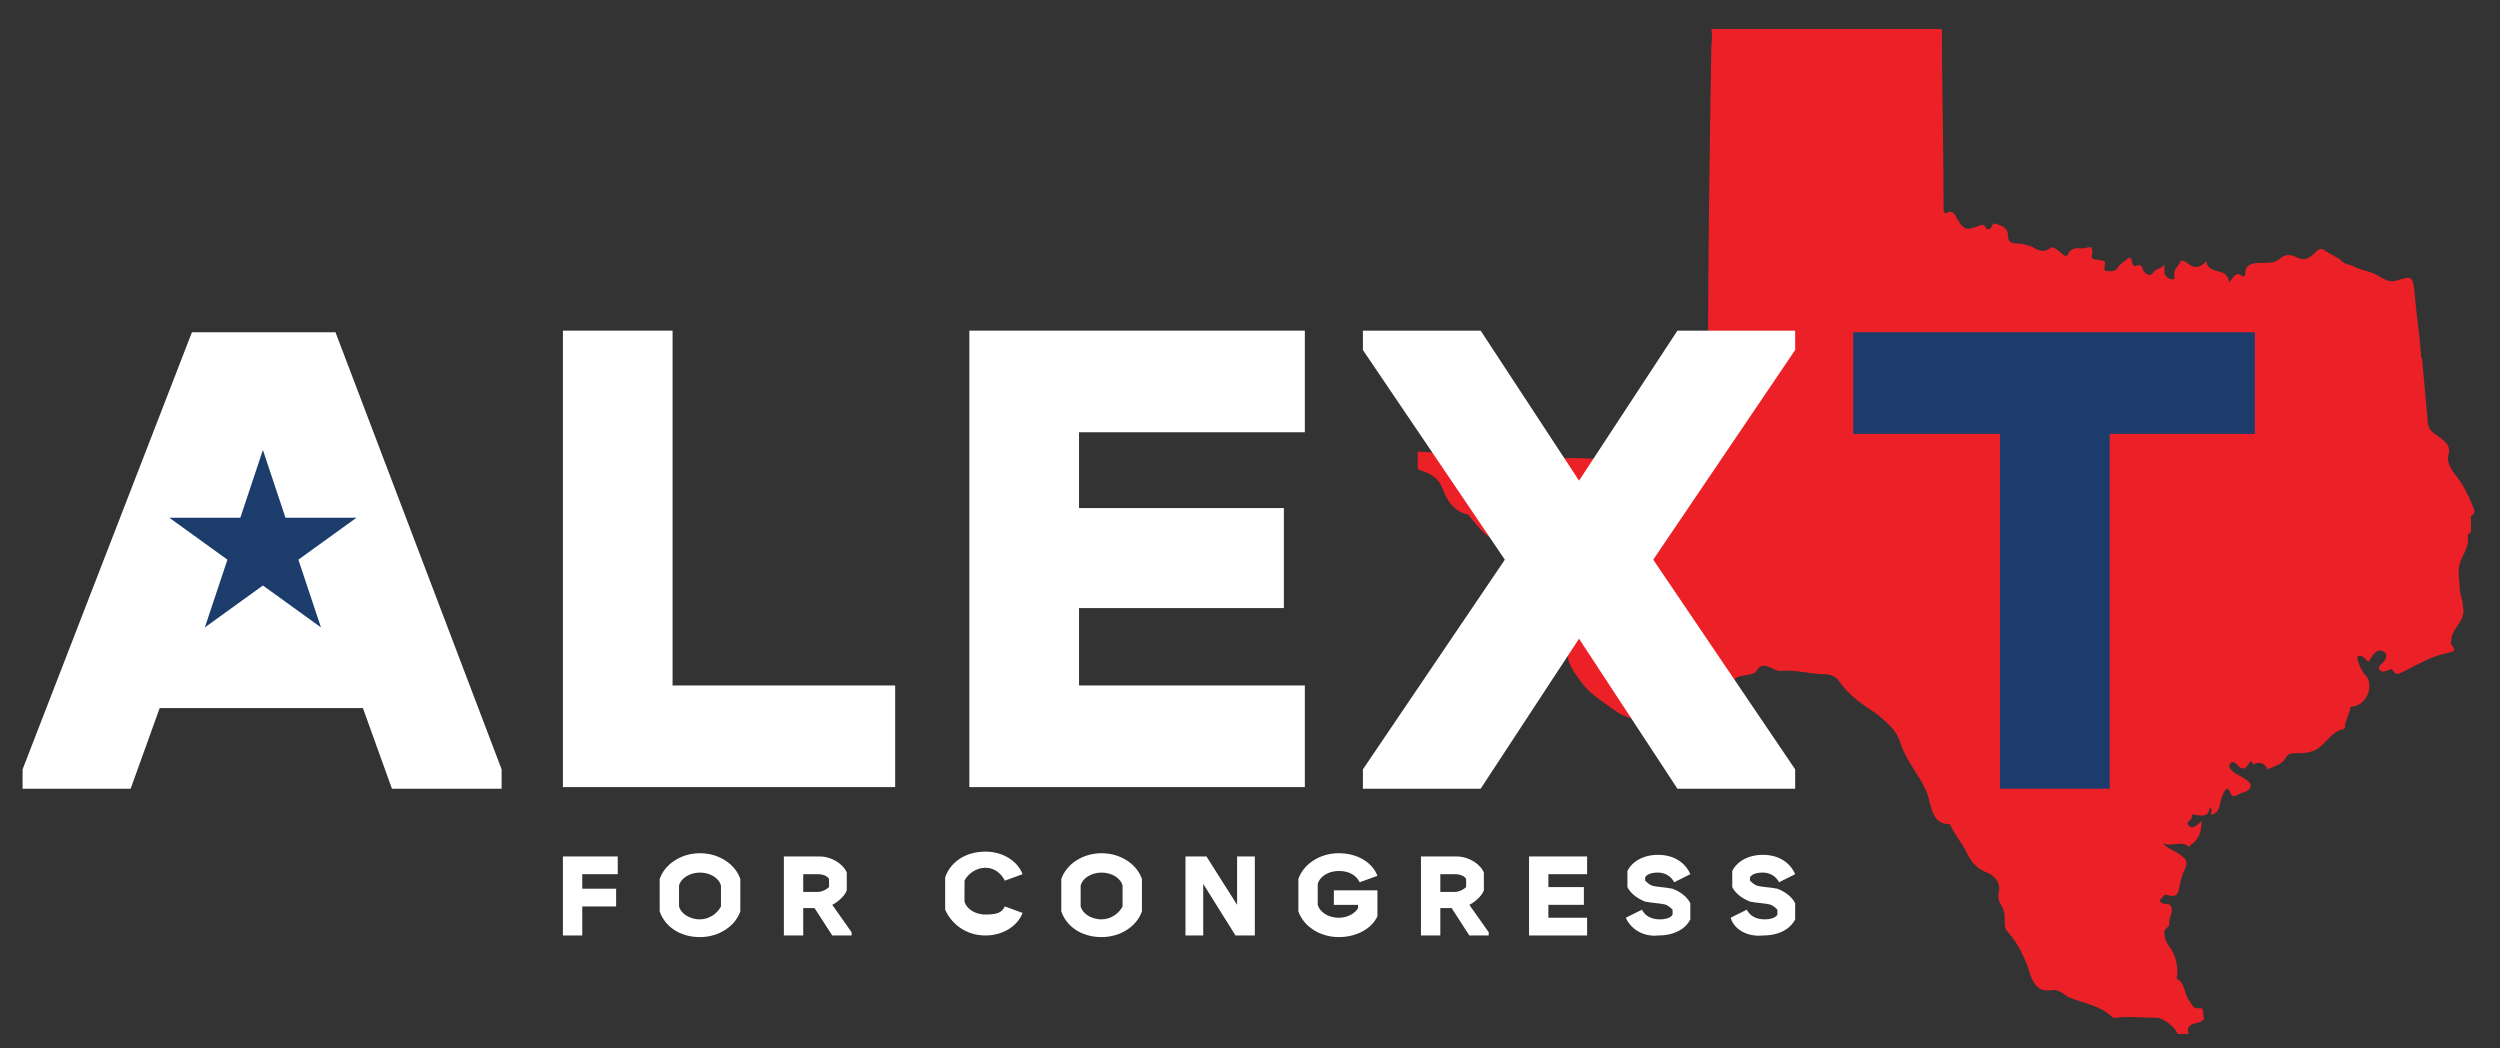 <svg xmlns="http://www.w3.org/2000/svg" width="155" height="65" viewBox="53 -7 155 65" enable-background="new 53 -7 155 65">
 <rect x="53" y="-7" width="155" height="65" fill="#333333" stroke="none"/>
 <path d="m206.4 24.6c-.3-.8-.7-1.6-1.2-2.2-.3-.4-.5-.8-.4-1.2.2-.6-.3-.9-.7-1.2-.5-.3-.6-.6-.6-1.1-.1-1.1-.2-2.2-.3-3.3 0-.2 0-.3-.1-.5 0-.1 0-.2 0-.2-.1-1.3-.3-2.5-.4-3.8-.1-1-.2-1-1.1-.7-.4.1-.6 0-1-.2-.5-.4-1.2-.4-1.7-.7-.2-.1-.5-.1-.7-.3-.3-.3-.7-.4-1.1-.7-.2-.1-.3-.1-.5.1-.3.3-.6.6-1.1.4-.4-.2-.7-.3-1.1 0-.3.3-.7.3-1.2.3-.4 0-1 0-1 .7 0 .1-.1.2-.2.1-.4-.3-.5.1-.8.4-.1-1-1.3-.4-1.4-1.3-.4.4-.7.5-1.2.1-.1-.1-.4-.2-.4-.1-.1.3-.4.4-.4.8 0 .1.1.4-.2.3-.2 0-.3-.2-.4-.3 0-.2 0-.4 0-.6-.2.3-.5.2-.7.5-.1.2-.4.2-.6-.1-.1-.2-.1-.5-.5-.3-.1 0-.2-.1-.2-.2-.1-.6-.3-.2-.5-.1-.1.1-.3.2-.4.4-.2.3-.5.2-.7.2-.2 0-.1-.3-.1-.4.1-.3-.2-.2-.4-.3-.2 0-.5 0-.4-.3.1-.6-.1-.5-.5-.4-.4 0-.8-.1-1 .4-.1.2-.4-.1-.5-.2-.2-.1-.4-.4-.6-.2-.4.3-.8.1-1.1-.1-.3-.1-.6-.2-.9-.2-.4 0-.6-.1-.6-.5 0-.4-.3-.6-.7-.7-.4-.2-.2.4-.6.3-.1 0-.1-.4-.5-.2-.8.3-.9.3-1.4-.5-.1-.2-.2-.5-.6-.3-.1.1-.2-.1-.2-.2 0-.2 0-.5 0-.7 0-3.5-.1-7-.1-10.5-4.8 0-9.6 0-14.3 0 .1.4 0 .9 0 1.3-.1 6.3-.2 12.6-.2 19 0 .2 0 .4 0 .5 0 1.9-.1 3.8-.1 5.7-.2.2-.4.1-.6.2-1.3 0-2.5 0-3.8 0-.6 0-1.3 0-1.9 0-.9-.1-1.8-.1-2.6-.1-.4 0-.7 0-1.1 0-2.6-.1-5.3-.2-7.9-.4 0 .2 0 .3 0 .5 0 .2 0 .4 0 .6.6.2 1.2.4 1.5 1.1.3.8.7 1.5 1.6 1.7.1 0 .1.1.1.1.5.6 1 1.3 1.8 1.6.1.1.2.2.2.4.1.7.6 1 1.1 1.3.9.5 1.7 1.1 2.2 1.9.1.5 0 1 .4 1.4.4.4.5.9.4 1.4-.2 1.1.5 1.8 1 2.5.5.6 1.3 1.1 2 1.6.4.3.9.4 1.3.6.9.5 1.7 1.1 2.6 1.5.5.2.8.1 1.1-.3.1-.2.2-.3.4-.4.3-.3.9-.5.7-1.1 0-.1.1-.3.2-.4.2-.2.2-.5.3-.8.1-.5.4-.9.9-1.2.4-.2 1-.1 1.2-.4.3-.5.6-.3.9-.2.2.1.4.2.6.2.9-.1 1.8.2 2.7.2.3 0 .7.1.9.4.6.9 1.5 1.5 2.4 2.1.6.5 1.2 1 1.4 1.7.3.9.8 1.6 1.3 2.4.2.4.4.7.5 1.2.2.7.3 1.5 1.3 1.5.3.7.8 1.2 1.1 1.9.2.4.6.9 1.2 1.1.5.2.9.7.7 1.3 0 .2 0 .4.1.6.3.4.3.8.3 1.2 0 .2 0 .4.2.6.7.8 1.1 1.7 1.4 2.7.2.5.5 1 1.2.9.5-.1.8.2 1.1.4.9.4 2 .5 2.8 1.3 0 0 .1 0 .2 0 .8-.1 1.7 0 2.5 0 .4 0 1.2.6 1.3 1 .2 0 .5 0 .7 0-.2-.6.3-.6.6-.7.3-.1.4-.2.3-.5 0-.2 0-.4-.2-.4-.5.1-.5-.3-.7-.5-.3-.4-.2-1-.7-1.3-.1 0 0-.2 0-.3 0-.6-.1-1.2-.5-1.7-.2-.3-.3-.5-.3-.8-.1-.3.3-.4.3-.6-.1-.4.3-.7.1-1.1-.1-.3-.6 0-.7-.4.2-.1.2-.4.5-.3.4.1.6.1.7-.4.1-.5.2-.9.4-1.3.1-.3.1-.5-.2-.7-.3-.3-.8-.4-1.2-.8.6.2 1.2-.2 1.6.2 0 0 .1 0 .1-.1.5-.3.7-.8.7-1.5-.4.4-.7.6-.9.1 0 0 .1 0 .1-.1.2-.1.2-.2.2-.4.4 0 1 .3 1.1-.4.3 0-.1.4.2.4.5-.2.4-.8.6-1.2.2-.4.3-.6.5-.1.1.2.2.2.4.1.2-.1.4-.2.5-.2.4-.2.5-.5 0-.8-.3-.2-.6-.3-.8-.5-.1-.1-.3-.3-.1-.5.1-.1.3 0 .4.1.3.4.6.3.8-.2.2 0 .2.3.2.2.4-.2.7-.1.9.3.4-.2.9-.3 1.1-.7.2-.3.3-.3.6-.3.3 0 .7 0 1-.1.8-.2 1.1-1.2 2-1.4.1 0 .1-.2.1-.3.1-.3.2-.6.3-.9 0-.1 0-.2.2-.2.8-.1 1.3-1.2.8-1.9-.3-.3-.4-.6-.5-.9 0-.1-.1-.3 0-.3.1-.1.3 0 .4.1.1.1.1.2.3.2 0-.1.1-.2.1-.2.2-.3.4-.6.8-.4.3.2.1.6-.2.8-.1.1-.1.2-.1.3.1.1.2.2.4.1.2 0 .4-.2.4-.1.3.5.5.2.8.1.8-.4 1.6-.9 2.6-1.1.3-.1.7-.1.3-.5-.1-.1 0-.3 0-.5.2-.7.9-1.1.7-1.9 0-.4-.2-.8-.2-1.1 0-.6-.2-1.2.1-1.8.2-.5.5-.9.4-1.5 0-.1.1-.1.2-.2 0-.3 0-.6 0-1 .3-.2.2-.3.2-.4" fill="#ec2027" fill-rule="evenodd"/>
 <path d="m192.8 19.9h-9v22h-6.8v-22h-9.1v-6.3h24.9v6.3" fill="#1c3c6c"/>
 <g fill="#fff">
  <path d="m84.1 40.7v1.2h-6.8l-1.8-5h-12.6l-1.8 5h-6.7v-1.2l10.5-27.1h8.9l10.3 27.1"/>
  <path d="m108.5 35.5v6.3h-20.6v-28.3h6.8v22h13.8"/>
  <path d="m119.9 19.9v4.6h12.7v6.2h-12.7v4.8h14v6.3h-20.8v-28.3h20.8v6.3h-14z"/>
  <path d="m137.5 40.7l8.8-13-8.8-13v-1.2h7.3l6.1 9.3 6.1-9.3h7.3v1.2l-8.8 13 8.8 13v1.2h-7.3l-6.1-9.3-6.1 9.3h-7.3v-1.2"/>
  <path d="m89.1 47.2v.9h2.1v1.1h-2.1v1.8h-1.2v-4.9h3.4v1.1h-2.2"/>
  <path d="m93.9 49.5v-2c.3-.9 1.3-1.6 2.5-1.6 1.2 0 2.2.7 2.5 1.6v2c-.3.9-1.3 1.6-2.5 1.6-1.3 0-2.2-.7-2.5-1.6m3.8-.3v-1.3c-.1-.4-.6-.8-1.3-.8-.7 0-1.2.4-1.3.8v1.3c.1.4.6.8 1.3.8.6 0 1.1-.4 1.3-.8"/>
  <path d="m105.8 50.8v.2h-1.2l-1.1-1.7h-.7v1.7h-1.2v-4.9h2.2c.8 0 1.5.5 1.7 1v1.1c-.1.3-.5.7-.9.9l1.2 1.7m-3-2.5h.9c.3 0 .6-.2.7-.3v-.5c-.1-.2-.4-.3-.7-.3h-.9v1.1"/>
  <path d="m115.3 49.2l1.1.4c-.3.8-1.2 1.4-2.3 1.4-1.2 0-2.1-.7-2.5-1.6v-2c.3-.9 1.2-1.6 2.5-1.6 1.1 0 2 .6 2.3 1.4l-1.1.4c-.2-.4-.6-.8-1.2-.8s-1.1.4-1.3.8v1.3c.1.4.6.8 1.3.8s1-.1 1.2-.5"/>
  <path d="m118.8 49.5v-2c.3-.9 1.3-1.6 2.5-1.6 1.2 0 2.2.7 2.5 1.6v2c-.3.9-1.3 1.6-2.5 1.6-1.3 0-2.2-.7-2.5-1.6m3.8-.3v-1.3c-.1-.4-.6-.8-1.3-.8-.7 0-1.2.4-1.3.8v1.3c.1.4.6.8 1.3.8.6 0 1.1-.4 1.3-.8"/>
  <path d="m130.8 46.1v4.9h-1.2l-2-3.2v3.2h-1.1v-4.9h1.3l1.9 3v-3h1.1"/>
  <path d="m135.8 48.2h2.6v1.6c-.3.7-1.2 1.3-2.4 1.3-1.2 0-2.2-.7-2.5-1.6v-2c.3-.9 1.3-1.6 2.5-1.6 1.2 0 2.1.6 2.4 1.4l-1.1.4c-.2-.4-.6-.7-1.3-.7-.7 0-1.2.4-1.3.8v1.3c.1.4.6.8 1.3.8.7 0 1.1-.4 1.2-.6v-.2h-1.5v-.9z"/>
  <path d="m145.3 50.8v.2h-1.2l-1.1-1.7h-.7v1.7h-1.2v-4.9h2.2c.8 0 1.5.5 1.7 1v1.1c-.1.3-.5.7-.9.9l1.2 1.7m-3-2.5h.9c.3 0 .6-.2.7-.3v-.5c-.1-.2-.4-.3-.7-.3h-.9v1.1"/>
  <path d="M149,47.2V48h2.2v1.1H149v0.8h2.4V51h-3.6v-4.9h3.6v1.1H149z"/>
  <path d="m153.8 49.9l1-.5c.2.4.6.6 1.1.6.4 0 .7-.1.8-.3v-.3c-.1-.1-.2-.2-.4-.3-.3-.1-.8-.1-1.3-.2-.5-.2-.9-.5-1.1-.9v-1c.3-.6 1-1 1.9-1 1 0 1.7.5 2 1.2l-1 .5c-.2-.4-.6-.6-1-.6-.4 0-.7.1-.8.3v.2c.1.1.2.2.4.3.3.1.8.1 1.3.2.5.2.9.5 1.1.9v1c-.3.6-1 1-2 1-.9.1-1.7-.4-2-1.1"/>
  <path d="m160.3 49.9l1-.5c.2.4.6.6 1.1.6.4 0 .7-.1.8-.3v-.3c-.1-.1-.2-.2-.4-.3-.3-.1-.8-.1-1.3-.2-.5-.2-.9-.5-1.1-.9v-1c.3-.6 1-1 1.9-1 1 0 1.7.5 2 1.2l-1 .5c-.2-.4-.6-.6-1-.6-.4 0-.7.1-.8.3v.2c.1.1.2.2.4.3.3.1.8.1 1.3.2.5.2.9.5 1.1.9v1c-.3.6-1 1-2 1-1 .1-1.8-.4-2-1.1"/>
 </g>
 <path fill="#1c3c6c" d="m69.3 20.9l1.4 4.2h4.4l-3.6 2.6 1.4 4.2-3.6-2.6-3.6 2.6 1.4-4.2-3.6-2.6h4.4z"/>
</svg>

